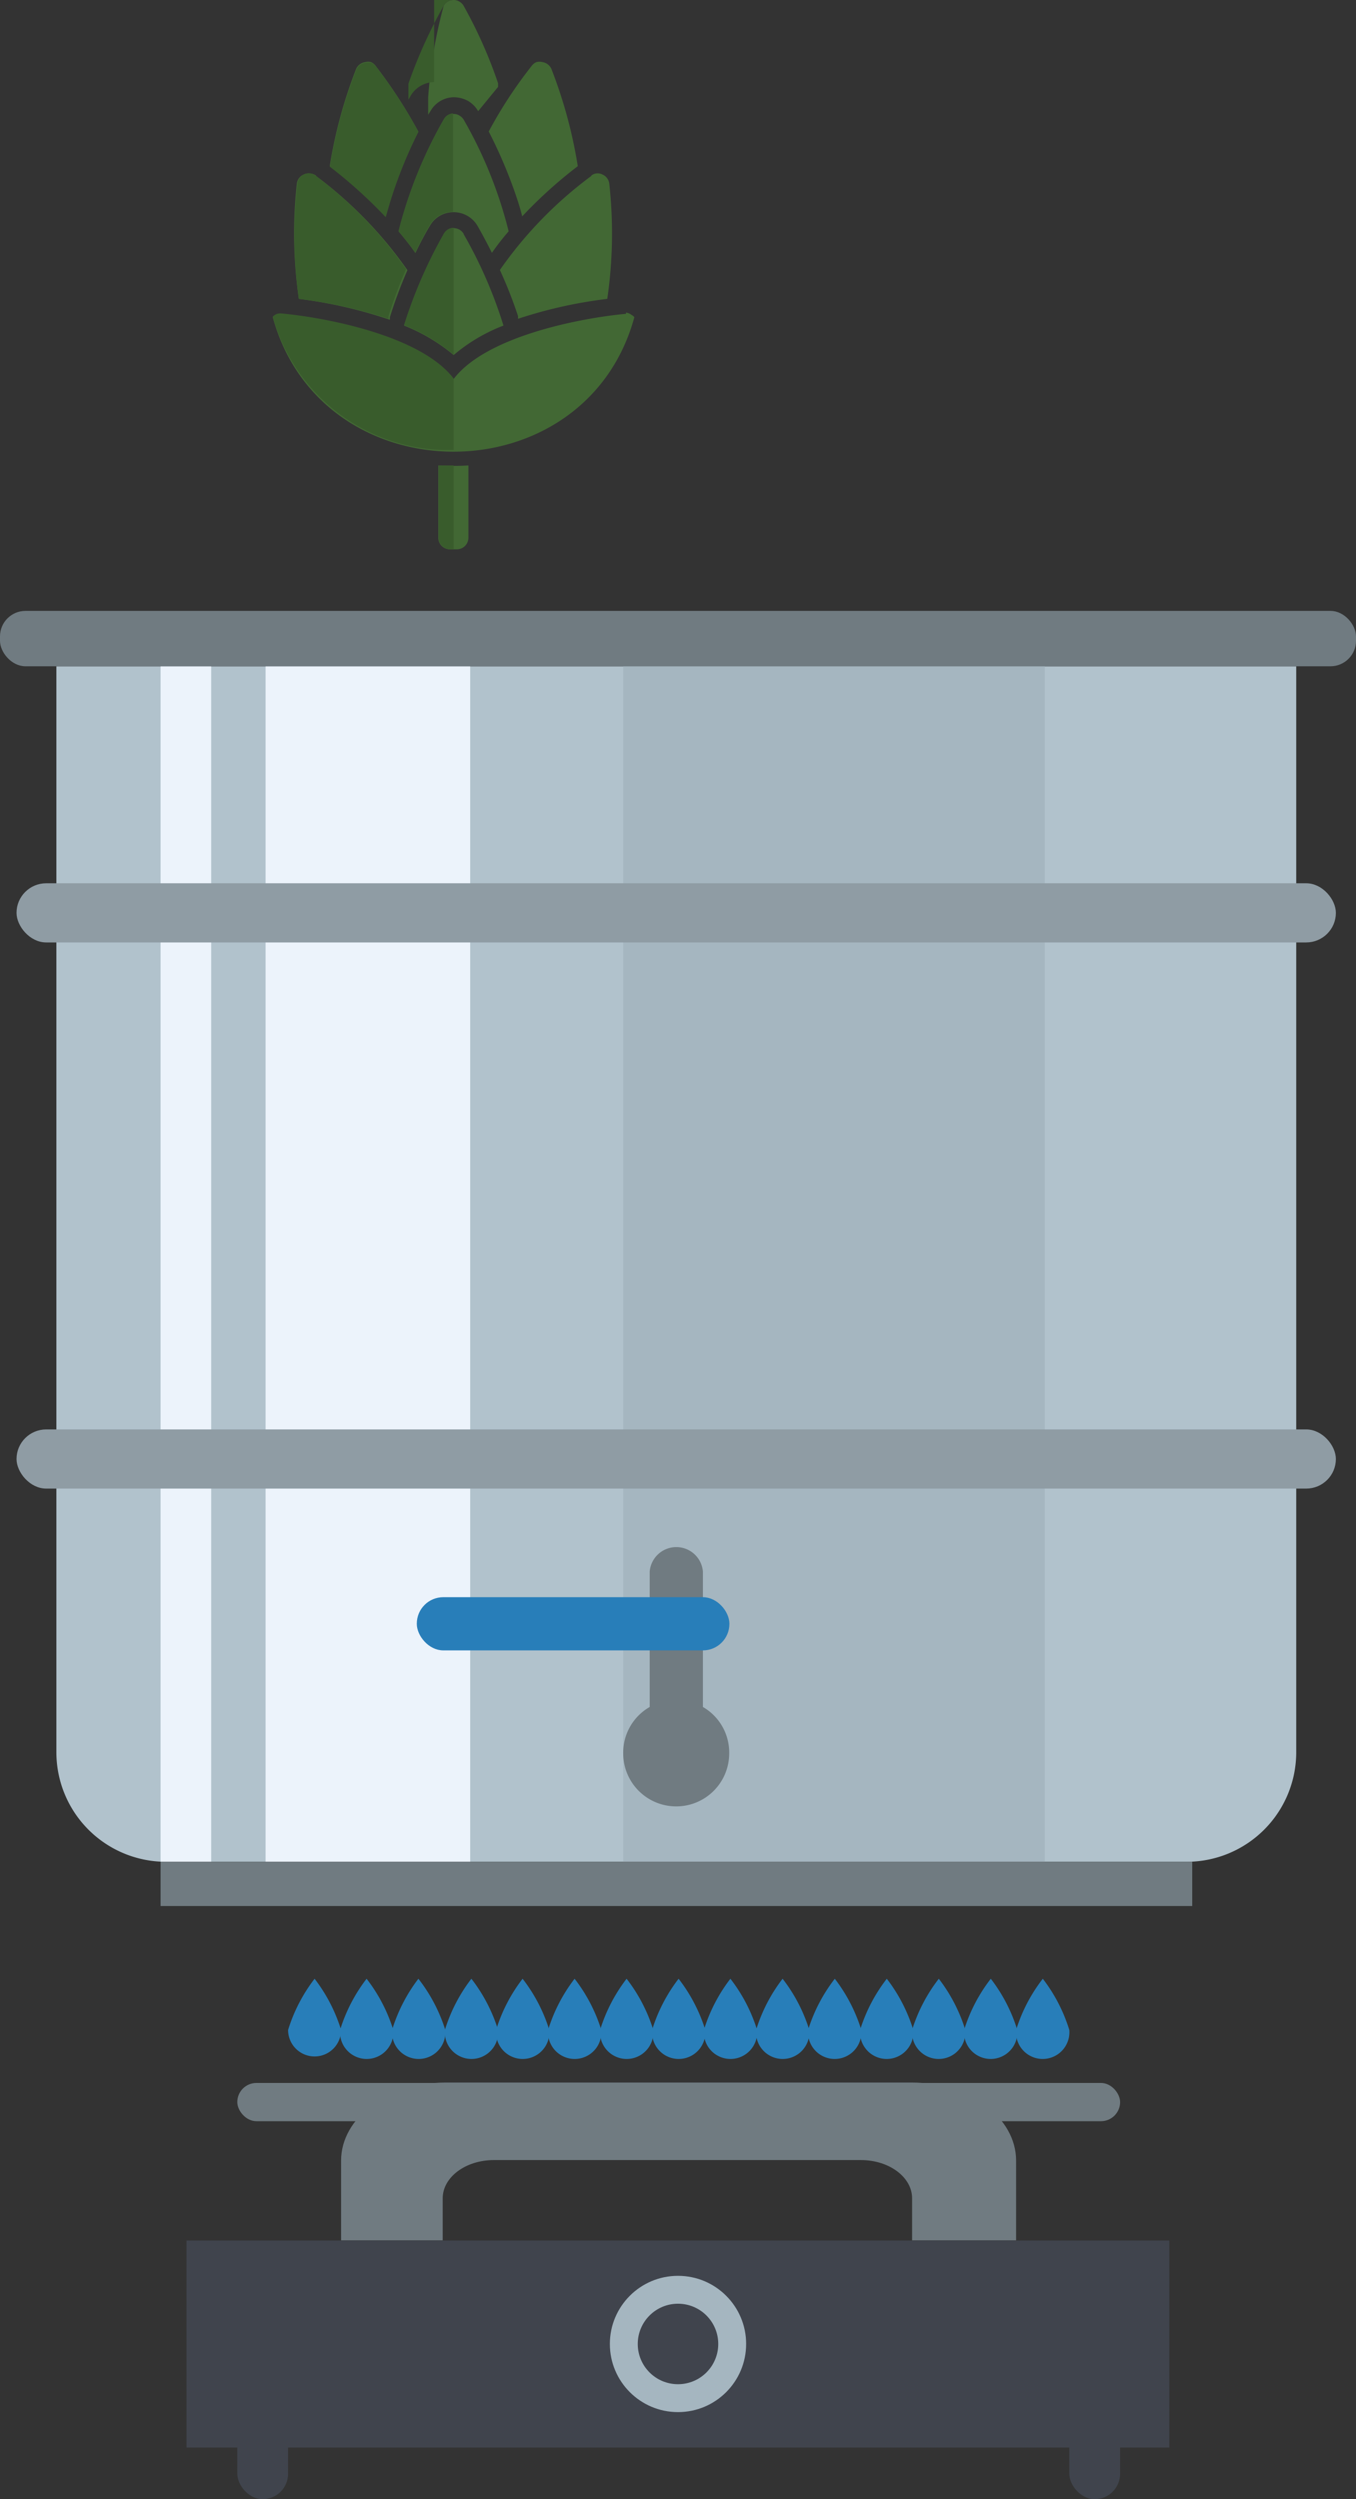 <svg xmlns="http://www.w3.org/2000/svg" viewBox="0 0 68.06 125.43"><rect x="0" y="0" width="68.06" height="125.43" fill="#333333" stroke="none"/><defs><style>.cls-1{fill:#287eb9;}.cls-2{fill:#40444d;}.cls-3{fill:#707b81;}.cls-4{fill:#a5b6c0;}.cls-5{fill:#b1c2cc;}.cls-6{fill:#ecf3fb;}.cls-7{fill:#8f9ca4;}.cls-8{fill:#426834;}.cls-8,.cls-9{fill-rule:evenodd;}.cls-9{fill:#395c2c;}</style></defs><g id="Laag_2" data-name="Laag 2"><g id="Laag_1-2" data-name="Laag 1"><path class="cls-1" d="M17.12,101.88a1.33,1.33,0,1,1-2.66,0,8.15,8.15,0,0,1,1.33-2.57A8.15,8.15,0,0,1,17.12,101.88Z"/><path class="cls-1" d="M19.74,101.88a1.34,1.34,0,1,1-2.67,0,8.15,8.15,0,0,1,1.33-2.57A8.13,8.13,0,0,1,19.74,101.88Z"/><path class="cls-1" d="M22.35,101.88a1.34,1.34,0,1,1-2.67,0A8.15,8.15,0,0,1,21,99.31,8.13,8.13,0,0,1,22.35,101.88Z"/><path class="cls-1" d="M25,101.88a1.34,1.34,0,1,1-2.67,0,8.15,8.15,0,0,1,1.33-2.57A8.13,8.13,0,0,1,25,101.88Z"/><path class="cls-1" d="M27.57,101.88a1.34,1.34,0,1,1-2.67,0,8.15,8.15,0,0,1,1.33-2.57A8.13,8.13,0,0,1,27.57,101.88Z"/><path class="cls-1" d="M30.18,101.88a1.34,1.34,0,1,1-2.67,0,8.15,8.15,0,0,1,1.33-2.57A8.13,8.13,0,0,1,30.18,101.88Z"/><path class="cls-1" d="M32.79,101.88a1.34,1.34,0,1,1-2.67,0,8.15,8.15,0,0,1,1.33-2.57A8.13,8.13,0,0,1,32.79,101.88Z"/><path class="cls-1" d="M35.4,101.88a1.34,1.34,0,1,1-2.67,0,8.15,8.15,0,0,1,1.33-2.57A8.13,8.13,0,0,1,35.4,101.88Z"/><path class="cls-1" d="M38,101.88a1.34,1.34,0,1,1-2.67,0,8.15,8.15,0,0,1,1.33-2.57A8.13,8.13,0,0,1,38,101.88Z"/><path class="cls-1" d="M40.62,101.88a1.34,1.34,0,1,1-2.67,0,8.15,8.15,0,0,1,1.33-2.57A8.13,8.13,0,0,1,40.62,101.88Z"/><path class="cls-1" d="M43.23,101.88a1.34,1.34,0,1,1-2.67,0,8.13,8.13,0,0,1,1.34-2.57A8.15,8.15,0,0,1,43.23,101.88Z"/><path class="cls-1" d="M45.84,101.88a1.34,1.34,0,1,1-2.67,0,8.13,8.13,0,0,1,1.34-2.57A8.15,8.15,0,0,1,45.84,101.88Z"/><path class="cls-1" d="M48.45,101.88a1.34,1.34,0,1,1-2.67,0,8.13,8.13,0,0,1,1.34-2.57A8.15,8.15,0,0,1,48.45,101.88Z"/><path class="cls-1" d="M51.06,101.88a1.34,1.34,0,1,1-2.67,0,8.13,8.13,0,0,1,1.34-2.57A8.15,8.15,0,0,1,51.06,101.88Z"/><path class="cls-1" d="M53.67,101.88a1.34,1.34,0,1,1-2.67,0,8.13,8.13,0,0,1,1.34-2.57A8.15,8.15,0,0,1,53.67,101.88Z"/><rect class="cls-2" x="9.36" y="112.45" width="49.33" height="10.39"/><path class="cls-3" d="M45.78,112.44v-2.11c0-1.06-1.15-1.92-2.57-1.92H24.79c-1.42,0-2.57.86-2.57,1.92v2.11h-5.1v-4c0-2.16,2.35-3.92,5.24-3.92H45.77c2.89,0,5.23,1.76,5.23,3.92v4Z"/><rect class="cls-3" x="11.91" y="104.54" width="44.31" height="1.92" rx="0.96"/><rect class="cls-2" x="53.67" y="120.47" width="2.55" height="4.96" rx="1.28"/><rect class="cls-2" x="11.91" y="120.47" width="2.55" height="4.96" rx="1.28"/><circle class="cls-4" cx="34.03" cy="117.64" r="3.42"/><circle class="cls-2" cx="34.03" cy="117.64" r="2.02"/><path class="cls-5" d="M2.83,33.44H65.06a0,0,0,0,1,0,0v54.5a5.5,5.5,0,0,1-5.5,5.5H8.33a5.5,5.5,0,0,1-5.5-5.5V33.44A0,0,0,0,1,2.83,33.44Z"/><rect class="cls-6" x="13.33" y="33.44" width="10.27" height="60"/><rect class="cls-4" x="31.28" y="33.44" width="21.16" height="60"/><path class="cls-6" d="M10.6,33.44H8.06v60H10.6Z"/><rect class="cls-3" x="8.06" y="93.44" width="51.78" height="2.22"/><rect class="cls-3" y="30.66" width="68.06" height="2.78" rx="1.28"/><path class="cls-3" d="M35.28,85.67v-6.8a1.34,1.34,0,0,0-2.67,0v6.8A2.64,2.64,0,0,0,31.28,88a2.66,2.66,0,0,0,5.32,0A2.64,2.64,0,0,0,35.28,85.67Z"/><rect class="cls-1" x="20.92" y="80.16" width="15.69" height="2.67" rx="1.33"/><rect class="cls-7" x="0.83" y="44.33" width="66.22" height="2.97" rx="1.49"/><rect class="cls-7" x="0.83" y="71.74" width="66.22" height="2.97" rx="1.49"/></g><g id="Laag_11" data-name="Laag 11"><path class="cls-8" d="M23.27.29A23.24,23.24,0,0,1,25,4.18v0l0,0,0,0h0l0,0,0,0v0l0,0h0l0,0,0,0v0l0,0h0l0,0v0h0l0,0h0l0,0,0,0h0l0,0h0l0,0v0l0,0h0l0,0,0,0h0l0,.06,0,0,0,0h0l0,0h0l0,0,0,0h0l0,0h0l0,.07h0l0,0v0l0,0,0,0h0l0,.05h0l0,0,0,0h0l0,0h0L24,5.58a1.44,1.44,0,0,0-.5-.51,1.52,1.52,0,0,0-.72-.19,1.37,1.37,0,0,0-1.17.69l-.12.19h0l0,0v0l0,0h0l0,0v0l0,0h0l0,0,0,0v0l0,0h0l0,0,0,0v0l0,0h0l0,0,0,0v0l0,0h0l0,0V5l0,0h0l0,0v0h0l0-.05h0l0,0,0,0h0l0-.05h0l0,0,0,0v0l0,0h0l0,0,0,0h0l0,0,0,0,0,0h0l0,0v0l0,0,0,0h0A23.83,23.83,0,0,1,22.27.29.56.56,0,0,1,22.76,0a.54.54,0,0,1,.3.08.6.6,0,0,1,.21.21ZM18.88,3.34A24.36,24.36,0,0,1,21,6.61a22.88,22.88,0,0,0-1.44,3.54l-.21.72a23.79,23.79,0,0,0-2.8-2.53,23.64,23.64,0,0,1,1.32-4.87.58.58,0,0,1,.45-.35.56.56,0,0,1,.31,0A.63.63,0,0,1,18.88,3.34Zm7.78,0A22.23,22.23,0,0,0,24.53,6.6,23.91,23.91,0,0,1,26,10.12c.07.23.15.48.21.74A22.76,22.76,0,0,1,29,8.34a23.64,23.64,0,0,0-1.32-4.87.58.58,0,0,0-.44-.35.59.59,0,0,0-.32,0A.6.6,0,0,0,26.66,3.34ZM23.27,6a21.75,21.75,0,0,1,2.26,5.61,12.27,12.27,0,0,0-.84,1.08q-.35-.7-.72-1.35a1.39,1.39,0,0,0-1.22-.69,1.36,1.36,0,0,0-1.17.68c-.26.43-.5.89-.73,1.37-.27-.39-.56-.75-.84-1.08A22.16,22.16,0,0,1,22.27,6a.55.55,0,0,1,.49-.28.54.54,0,0,1,.3.08A.6.6,0,0,1,23.27,6Zm6.41,2.83a20.33,20.33,0,0,0-4.59,4.72A22.41,22.41,0,0,1,26,15.86L26,16a23,23,0,0,1,4.48-1,22.73,22.73,0,0,0,.1-5.79.57.57,0,0,0-.34-.45A.54.54,0,0,0,30,8.7.5.5,0,0,0,29.68,8.81Zm-13.82,0a20.63,20.63,0,0,1,4.59,4.73,22.85,22.85,0,0,0-.88,2.36l0,.13A23.17,23.17,0,0,0,15,15a22.73,22.73,0,0,1-.1-5.79.57.57,0,0,1,.34-.45.54.54,0,0,1,.31-.05A.57.57,0,0,1,15.86,8.81Zm7.41,2.92a22.54,22.54,0,0,1,2,4.59,8.62,8.62,0,0,0-2.5,1.48,9.17,9.17,0,0,0-2.49-1.48,23.57,23.57,0,0,1,2-4.6.58.58,0,0,1,.49-.29.64.64,0,0,1,.3.08A.63.63,0,0,1,23.27,11.73Zm8.15,4c-2.19.2-7,1.1-8.65,3.27-1.66-2.17-6.47-3.07-8.66-3.27a.52.52,0,0,0-.27.05.44.44,0,0,0-.15.12c2.46,9,15.69,9,18.15,0a.44.44,0,0,0-.15-.12A.52.52,0,0,0,31.42,15.69Zm-7.91,7.67V27a.58.58,0,0,1-.58.57H22.6A.58.58,0,0,1,22,27V23.36A12.35,12.35,0,0,0,23.51,23.36Z"/><path class="cls-9" d="M18.64,3.15a.56.56,0,0,0-.31,0,.58.58,0,0,0-.45.35,23.64,23.64,0,0,0-1.32,4.87,23.79,23.79,0,0,1,2.8,2.53l.21-.72A22.88,22.88,0,0,1,21,6.61a24.36,24.36,0,0,0-2.13-3.27A.63.63,0,0,0,18.64,3.15Z"/><path class="cls-9" d="M15.58,8.7a.54.54,0,0,0-.31.05.57.57,0,0,0-.34.45A22.73,22.73,0,0,0,15,15a23.17,23.17,0,0,1,4.5,1l0-.13a22.85,22.85,0,0,1,.88-2.36,20.63,20.63,0,0,0-4.59-4.73A.57.57,0,0,0,15.58,8.7Z"/><path class="cls-9" d="M22.27,6A22.16,22.16,0,0,0,20,11.6c.28.33.57.69.84,1.08.23-.48.47-.94.72-1.37a1.39,1.39,0,0,1,1.18-.68h0V5.69h0A.55.55,0,0,0,22.27,6Z"/><path class="cls-9" d="M22.77,23.36c-.25,0-.5,0-.75,0V27a.58.58,0,0,0,.58.57h.17Z"/><path class="cls-9" d="M22.77,22.58V19c-1.66-2.17-6.47-3.07-8.66-3.27a.52.52,0,0,0-.27.05.44.44,0,0,0-.15.12A9.14,9.14,0,0,0,22.77,22.58Z"/><path class="cls-9" d="M22.76,0a.56.56,0,0,0-.49.29A23.83,23.83,0,0,0,20.5,4.2h0l0,0,0,0v0l0,0h0l0,0,0,0,0,0h0l0,0,0,0h0l0,0v0l0,0,0,0h0l0,.05h0l0,0,0,0h0l0,.05h0v0l0,0h0l0,0V5l0,0h0l0,0v0l0,0,0,0h0l0,0v0l0,0,0,0h0l0,0v0l0,0,0,0h0l0,0v0l0,0h0l0,0v0l0,0h0l.11-.19a1.4,1.4,0,0,1,1.18-.69h0V0Z"/><path class="cls-9" d="M22.77,11.43h0a.58.58,0,0,0-.49.29,23.57,23.57,0,0,0-2,4.6,9.17,9.17,0,0,1,2.49,1.48Z"/></g></g></svg>